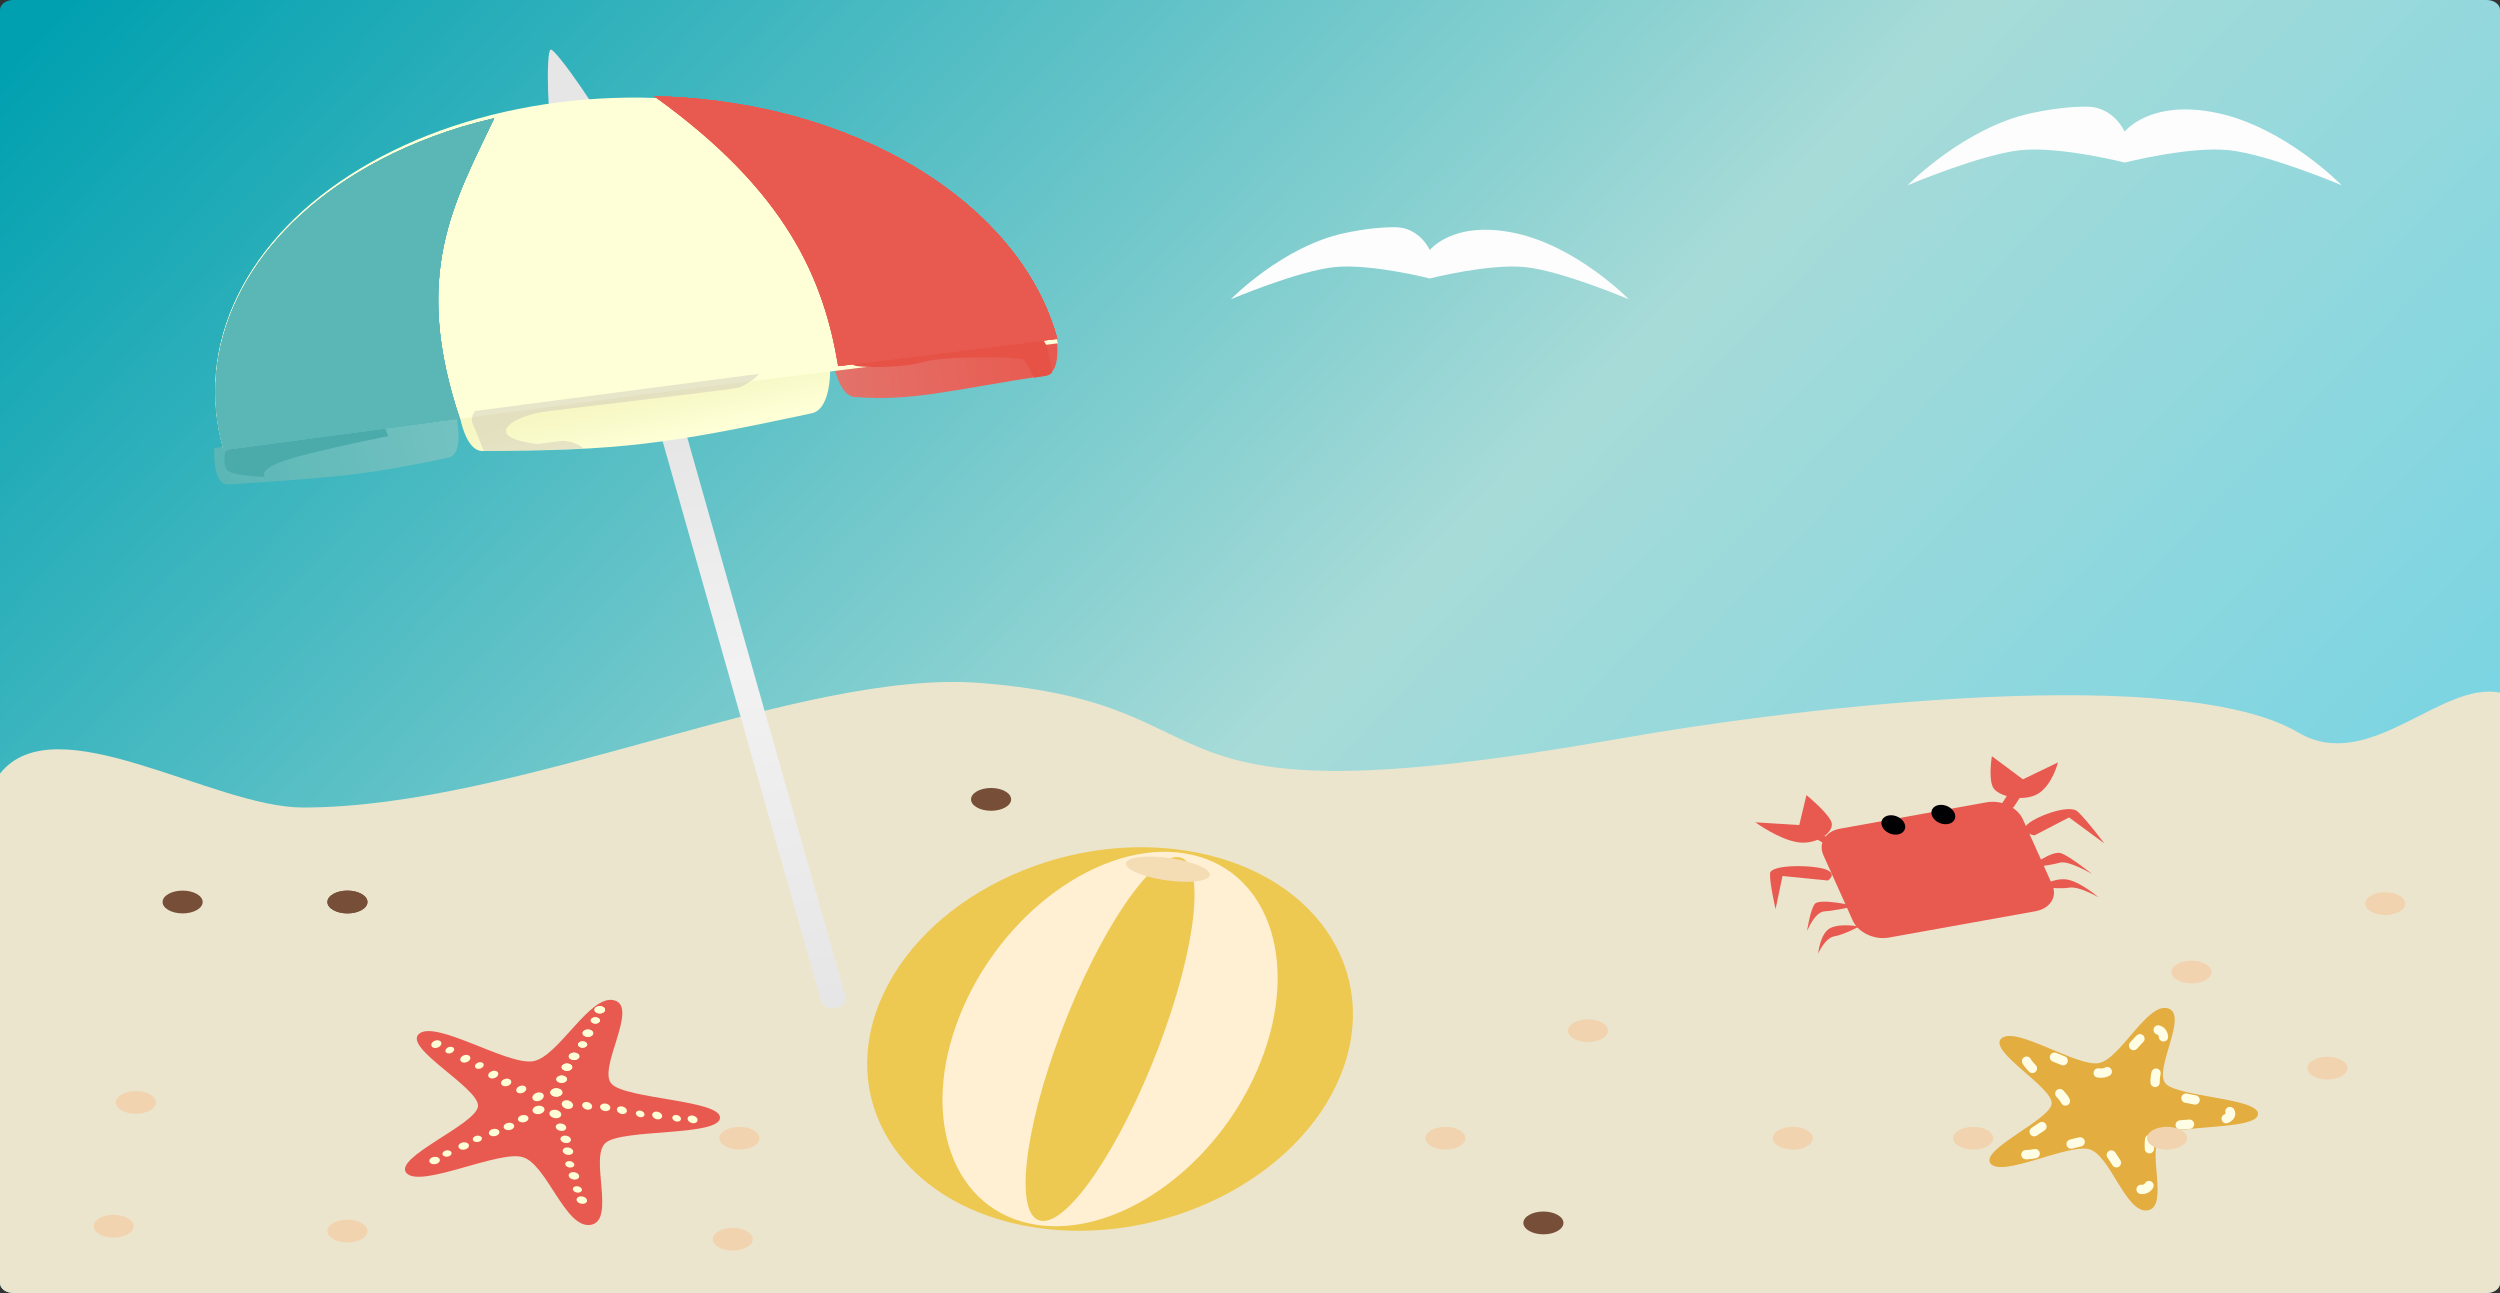 <svg width="698" height="361" viewBox="0 0 698 361" fill="none" xmlns="http://www.w3.org/2000/svg">
<rect x="0" y="0" width="698" height="361" fill="#333333" stroke="none"/>
<g clip-path="url(#clip0_10_5)">
<path d="M694.269 0H3.731C1.67 0 0 1.222 0 2.729V358.271C0 359.778 1.67 361 3.731 361H694.269C696.33 361 698 359.778 698 358.271V2.729C698 1.222 696.33 0 694.269 0Z" fill="url(#paint0_linear_10_5)"/>
<path fill-rule="evenodd" clip-rule="evenodd" d="M273.949 190.703C223.312 186.636 144.805 225.46 84.567 225.46C59.494 225.46 15.446 196.397 0 215.992V358.271C0 359.783 1.664 361 3.731 361H694.269C696.336 361 698 359.783 698 358.271V193.402C681.648 189.99 661.382 216.158 641.714 204.538C609.379 185.435 506.918 196.566 451.438 206.357C310.9 231.16 350.016 196.813 273.949 190.703Z" fill="#ECE5CE"/>
<path d="M288.827 342.702C324.412 348.201 362.709 329.106 374.365 300.05C386.021 270.995 366.622 242.983 331.037 237.483C295.452 231.984 257.156 251.08 245.5 280.135C233.844 309.19 253.242 337.202 288.827 342.702Z" fill="#EDC951"/>
<path d="M289.274 341.955C312.456 345.563 340.498 325.269 351.907 296.626C363.316 267.983 353.772 241.839 330.59 238.231C307.408 234.622 279.366 254.917 267.957 283.559C256.548 312.202 266.092 338.346 289.274 341.955Z" fill="#FFEFD3"/>
<path d="M290.656 340.848C298.156 342.072 312.867 320.341 323.513 292.31C334.159 264.278 336.709 240.562 329.208 239.337C321.708 238.113 306.998 259.844 296.352 287.876C285.706 315.907 283.156 339.623 290.656 340.848Z" fill="#EDC951"/>
<path d="M324.898 245.682C331.332 246.702 337.073 246.185 337.721 244.527C338.369 242.868 333.68 240.697 327.246 239.677C320.813 238.657 315.072 239.174 314.423 240.832C313.775 242.491 318.465 244.662 324.898 245.682Z" fill="#F4DCB5"/>
<path d="M605.315 281.533C611.115 283.292 601.257 298.611 604.599 302.487C607.941 306.363 630.922 306.546 630.433 311.114C629.945 315.683 607.289 313.774 603.253 317.277C599.218 320.78 605.738 336.837 599.658 337.921C593.578 339.004 589.23 322.617 583.418 320.897C577.606 319.178 559.151 328.793 555.812 324.92C552.473 321.047 572.407 312.709 572.825 308.139C573.243 303.569 554.8 293.408 558.826 289.908C562.853 286.407 579.891 297.949 585.974 296.811C592.056 295.673 599.515 279.774 605.315 281.533Z" fill="#E3AD40"/>
<path d="M602.564 287.548C607.179 288.908 599.631 300.809 602.266 303.885C604.902 306.96 623.128 307.419 622.782 311.038C622.435 314.656 604.401 313.036 601.189 315.8C597.978 318.564 603.313 331.152 598.515 332.051C593.716 332.95 589.978 319.952 585.392 318.568C580.807 317.184 565.948 324.732 563.344 321.634C560.74 318.535 576.597 312.091 576.915 308.464C577.234 304.838 562.706 296.906 565.914 294.134C569.121 291.362 582.52 300.457 587.329 299.557C592.138 298.657 597.948 286.188 602.564 287.548Z" stroke="#FFFEE4" stroke-width="2.6" stroke-linecap="round" stroke-linejoin="round" stroke-dasharray="2.6 10.4"/>
<path d="M554.681 224L513.744 231.361C509.667 232.095 507.585 235.411 509.093 238.769L517.286 257.017C518.794 260.376 523.322 262.504 527.399 261.77L568.335 254.409C572.412 253.676 574.495 250.359 572.987 247.001L564.793 228.753C563.285 225.395 558.758 223.267 554.681 224Z" fill="#E85A50"/>
<path d="M507.583 232.318C507.013 231.981 506.233 232.007 505.842 232.376C505.451 232.745 505.597 233.318 506.168 233.655L509.414 235.573C509.985 235.91 510.764 235.884 511.155 235.515C511.546 235.146 511.401 234.573 510.83 234.236L507.583 232.318Z" fill="#E85A50"/>
<path d="M562.999 220.849L563.281 220.904C564.169 221.076 564.615 221.643 564.276 222.171L562.348 225.173C562.009 225.701 561.014 225.989 560.125 225.817L559.844 225.762C558.955 225.59 558.51 225.023 558.849 224.496L560.777 221.493C561.116 220.966 562.111 220.677 562.999 220.849Z" fill="#E85A50"/>
<path fill-rule="evenodd" clip-rule="evenodd" d="M490.104 229.588C490.104 229.588 496.577 234.359 501.99 235.167C507.403 235.975 512.509 232.091 511.275 229.346C510.041 226.602 504.358 221.986 504.358 221.986L502.351 230.355L490.104 229.588Z" fill="#E85A50"/>
<path fill-rule="evenodd" clip-rule="evenodd" d="M574.585 212.864C574.585 212.864 573.049 219.072 569.118 221.558C565.186 224.044 557.611 222.438 556.377 219.693C555.143 216.948 556.135 211.134 556.135 211.134L564.807 217.586L574.585 212.864Z" fill="#E85A50"/>
<path d="M529.876 232.98C531.579 232.691 532.392 231.267 531.693 229.799C530.993 228.331 529.046 227.374 527.344 227.663C525.641 227.952 524.828 229.376 525.527 230.844C526.226 232.312 528.174 233.269 529.876 232.98Z" fill="#010002"/>
<path d="M543.846 230.076C545.549 229.788 546.362 228.363 545.663 226.895C544.963 225.427 543.016 224.471 541.314 224.759C539.611 225.048 538.798 226.472 539.497 227.94C540.197 229.409 542.144 230.365 543.846 230.076Z" fill="#010002"/>
<path fill-rule="evenodd" clip-rule="evenodd" d="M510.33 245.836L497.678 244.579L495.738 253.835C495.738 253.835 494.098 246.721 494.18 243.936C494.262 241.151 506.832 241.498 509.947 242.821C513.062 244.144 510.33 245.836 510.33 245.836Z" fill="#E85A50"/>
<path fill-rule="evenodd" clip-rule="evenodd" d="M518.053 252.986C518.053 252.986 507.959 250.62 506.659 252.408C505.359 254.195 504.529 259.977 504.529 259.977C504.529 259.977 506.631 254.606 509.424 254.447C512.218 254.287 518.053 252.986 518.053 252.986Z" fill="#E85A50"/>
<path fill-rule="evenodd" clip-rule="evenodd" d="M519.083 258.687C519.083 258.687 513.942 257.679 511.039 259.109C508.137 260.54 507.64 266.261 507.64 266.261C507.64 266.261 509.492 261.876 512.145 261.427C514.798 260.978 519.083 258.687 519.083 258.687Z" fill="#E85A50"/>
<path fill-rule="evenodd" clip-rule="evenodd" d="M568.036 233.239L577.682 228.228L587.547 235.497C587.547 235.497 582.628 228.935 580.087 226.592C577.545 224.248 567.161 228.46 565.686 230.556C564.21 232.652 568.036 233.239 568.036 233.239Z" fill="#E85A50"/>
<path fill-rule="evenodd" clip-rule="evenodd" d="M566.444 242.327C566.444 242.327 572.943 237.151 575.625 238.264C578.308 239.377 584.116 244.036 584.116 244.036C584.116 244.036 577.589 240.126 575.072 240.866C572.556 241.605 566.444 242.327 566.444 242.327Z" fill="#E85A50"/>
<path fill-rule="evenodd" clip-rule="evenodd" d="M569.493 247.672C569.493 247.672 572.975 245.204 576.706 245.512C580.438 245.819 585.91 250.529 585.91 250.529C585.91 250.529 580.465 247.38 577.812 247.829C575.159 248.279 569.493 247.672 569.493 247.672Z" fill="#E85A50"/>
<path d="M171.562 279.301C178.365 281.257 166.803 298.285 170.723 302.594C174.642 306.902 201.596 307.105 201.023 312.184C200.45 317.263 173.878 315.14 169.144 319.034C164.411 322.928 172.058 340.777 164.927 341.981C157.796 343.185 152.697 324.969 145.88 323.058C139.063 321.147 117.417 331.835 113.501 327.53C109.584 323.224 132.965 313.956 133.455 308.876C133.946 303.796 112.313 292.501 117.036 288.611C121.759 284.72 141.743 297.55 148.877 296.285C156.011 295.02 164.759 277.346 171.562 279.301Z" fill="#E85A50"/>
<path d="M158.291 298.985C159.109 298.985 159.773 298.526 159.773 297.958C159.773 297.391 159.109 296.931 158.291 296.931C157.473 296.931 156.809 297.391 156.809 297.958C156.809 298.526 157.473 298.985 158.291 298.985Z" fill="#FEFFD6"/>
<path d="M155.326 306.186C156.254 306.186 157.006 305.664 157.006 305.021C157.006 304.378 156.254 303.856 155.326 303.856C154.398 303.856 153.646 304.378 153.646 305.021C153.646 305.664 154.398 306.186 155.326 306.186Z" fill="#FEFFD6"/>
<path d="M156.81 302.345C157.628 302.345 158.291 301.885 158.291 301.318C158.291 300.751 157.628 300.291 156.81 300.291C155.991 300.291 155.328 300.751 155.328 301.318C155.328 301.885 155.991 302.345 156.81 302.345Z" fill="#FEFFD6"/>
<path d="M164.144 289.5C164.962 289.5 165.626 289.04 165.626 288.473C165.626 287.906 164.962 287.446 164.144 287.446C163.326 287.446 162.663 287.906 162.663 288.473C162.663 289.04 163.326 289.5 164.144 289.5Z" fill="#FEFFD6"/>
<path d="M166.224 285.797C166.932 285.797 167.507 285.399 167.507 284.907C167.507 284.416 166.932 284.018 166.224 284.018C165.515 284.018 164.941 284.416 164.941 284.907C164.941 285.399 165.515 285.797 166.224 285.797Z" fill="#FEFFD6"/>
<path d="M167.457 282.953C168.275 282.953 168.938 282.493 168.938 281.926C168.938 281.359 168.275 280.899 167.457 280.899C166.638 280.899 165.975 281.359 165.975 281.926C165.975 282.493 166.638 282.953 167.457 282.953Z" fill="#FEFFD6"/>
<path d="M162.66 292.515C163.369 292.515 163.943 292.116 163.943 291.625C163.943 291.134 163.369 290.736 162.66 290.736C161.952 290.736 161.377 291.134 161.377 291.625C161.377 292.116 161.952 292.515 162.66 292.515Z" fill="#FEFFD6"/>
<path d="M160.277 295.956C161.095 295.956 161.759 295.497 161.759 294.929C161.759 294.362 161.095 293.902 160.277 293.902C159.459 293.902 158.796 294.362 158.796 294.929C158.796 295.497 159.459 295.956 160.277 295.956Z" fill="#FEFFD6"/>
<path d="M158.291 298.985C159.109 298.985 159.773 298.526 159.773 297.958C159.773 297.391 159.109 296.931 158.291 296.931C157.473 296.931 156.809 297.391 156.809 297.958C156.809 298.526 157.473 298.985 158.291 298.985Z" fill="#FEFFD6"/>
<path d="M155.326 306.186C156.254 306.186 157.006 305.664 157.006 305.021C157.006 304.378 156.254 303.856 155.326 303.856C154.398 303.856 153.646 304.378 153.646 305.021C153.646 305.664 154.398 306.186 155.326 306.186Z" fill="#FEFFD6"/>
<path d="M156.81 302.345C157.628 302.345 158.291 301.885 158.291 301.318C158.291 300.751 157.628 300.291 156.81 300.291C155.991 300.291 155.328 300.751 155.328 301.318C155.328 301.885 155.991 302.345 156.81 302.345Z" fill="#FEFFD6"/>
<path d="M164.144 289.5C164.962 289.5 165.626 289.04 165.626 288.473C165.626 287.906 164.962 287.446 164.144 287.446C163.326 287.446 162.663 287.906 162.663 288.473C162.663 289.04 163.326 289.5 164.144 289.5Z" fill="#FEFFD6"/>
<path d="M166.224 285.797C166.932 285.797 167.507 285.399 167.507 284.907C167.507 284.416 166.932 284.018 166.224 284.018C165.515 284.018 164.941 284.416 164.941 284.907C164.941 285.399 165.515 285.797 166.224 285.797Z" fill="#FEFFD6"/>
<path d="M167.457 282.953C168.275 282.953 168.938 282.493 168.938 281.926C168.938 281.359 168.275 280.899 167.457 280.899C166.638 280.899 165.975 281.359 165.975 281.926C165.975 282.493 166.638 282.953 167.457 282.953Z" fill="#FEFFD6"/>
<path d="M162.66 292.515C163.369 292.515 163.943 292.116 163.943 291.625C163.943 291.134 163.369 290.736 162.66 290.736C161.952 290.736 161.377 291.134 161.377 291.625C161.377 292.116 161.952 292.515 162.66 292.515Z" fill="#FEFFD6"/>
<path d="M160.277 295.956C161.095 295.956 161.759 295.497 161.759 294.929C161.759 294.362 161.095 293.902 160.277 293.902C159.459 293.902 158.796 294.362 158.796 294.929C158.796 295.497 159.459 295.956 160.277 295.956Z" fill="#FEFFD6"/>
<path d="M167.587 309.301C167.774 309.882 168.546 310.288 169.311 310.209C170.076 310.129 170.545 309.594 170.358 309.014C170.171 308.433 169.399 308.027 168.634 308.106C167.869 308.186 167.4 308.721 167.587 309.301Z" fill="#FEFFD6"/>
<path d="M156.903 308.545C157.146 309.217 158.021 309.698 158.858 309.621C159.694 309.544 160.175 308.937 159.932 308.266C159.688 307.595 158.813 307.113 157.977 307.19C157.14 307.267 156.659 307.874 156.903 308.545Z" fill="#FEFFD6"/>
<path d="M162.603 308.875C162.818 309.467 163.59 309.891 164.327 309.823C165.065 309.755 165.489 309.22 165.274 308.628C165.06 308.036 164.288 307.612 163.55 307.68C162.813 307.748 162.389 308.283 162.603 308.875Z" fill="#FEFFD6"/>
<path d="M182.15 311.566C182.364 312.158 183.136 312.583 183.874 312.515C184.611 312.447 185.035 311.912 184.821 311.32C184.606 310.728 183.834 310.303 183.097 310.371C182.359 310.439 181.935 310.974 182.15 311.566Z" fill="#FEFFD6"/>
<path d="M187.762 312.327C187.948 312.839 188.616 313.207 189.255 313.148C189.894 313.089 190.261 312.626 190.075 312.113C189.889 311.601 189.221 311.233 188.582 311.292C187.944 311.351 187.577 311.814 187.762 312.327Z" fill="#FEFFD6"/>
<path d="M192.036 312.648C192.25 313.239 193.022 313.664 193.76 313.596C194.497 313.528 194.921 312.993 194.706 312.401C194.492 311.809 193.72 311.384 192.983 311.453C192.245 311.521 191.821 312.056 192.036 312.648Z" fill="#FEFFD6"/>
<path d="M177.589 311.105C177.775 311.617 178.443 311.985 179.082 311.926C179.72 311.867 180.087 311.404 179.902 310.891C179.716 310.379 179.047 310.011 178.409 310.07C177.77 310.129 177.403 310.592 177.589 311.105Z" fill="#FEFFD6"/>
<path d="M172.292 310.09C172.507 310.682 173.279 311.107 174.016 311.039C174.754 310.971 175.178 310.436 174.963 309.844C174.749 309.252 173.977 308.827 173.239 308.895C172.502 308.963 172.078 309.498 172.292 310.09Z" fill="#FEFFD6"/>
<path d="M157.092 317.194C156.434 317.471 156.281 318.105 156.751 318.61C157.221 319.114 158.135 319.299 158.793 319.022C159.451 318.745 159.604 318.111 159.134 317.606C158.664 317.102 157.75 316.917 157.092 317.194Z" fill="#FEFFD6"/>
<path d="M154.08 309.99C153.337 310.302 153.169 311.021 153.705 311.595C154.241 312.17 155.278 312.383 156.021 312.071C156.764 311.759 156.932 311.04 156.396 310.465C155.86 309.891 154.823 309.678 154.08 309.99Z" fill="#FEFFD6"/>
<path d="M155.771 313.798C155.116 314.073 154.968 314.707 155.441 315.213C155.913 315.72 156.828 315.908 157.483 315.633C158.138 315.357 158.286 314.724 157.813 314.217C157.341 313.71 156.427 313.523 155.771 313.798Z" fill="#FEFFD6"/>
<path d="M159.385 327.384C158.73 327.659 158.582 328.293 159.055 328.799C159.527 329.306 160.442 329.493 161.097 329.218C161.752 328.943 161.9 328.309 161.427 327.803C160.955 327.296 160.041 327.108 159.385 327.384Z" fill="#FEFFD6"/>
<path d="M160.466 331.294C159.899 331.532 159.771 332.081 160.18 332.519C160.589 332.958 161.381 333.121 161.948 332.882C162.515 332.644 162.643 332.095 162.234 331.657C161.825 331.218 161.033 331.055 160.466 331.294Z" fill="#FEFFD6"/>
<path d="M161.588 334.151C160.933 334.427 160.785 335.06 161.258 335.567C161.73 336.074 162.645 336.261 163.3 335.986C163.955 335.711 164.103 335.077 163.63 334.571C163.158 334.064 162.244 333.876 161.588 334.151Z" fill="#FEFFD6"/>
<path d="M158.345 324.289C157.778 324.527 157.65 325.076 158.059 325.515C158.468 325.953 159.26 326.116 159.827 325.877C160.394 325.639 160.523 325.09 160.113 324.652C159.704 324.213 158.912 324.051 158.345 324.289Z" fill="#FEFFD6"/>
<path d="M157.722 320.488C157.066 320.764 156.918 321.397 157.391 321.904C157.864 322.41 158.778 322.598 159.433 322.323C160.088 322.048 160.236 321.414 159.763 320.907C159.291 320.401 158.377 320.213 157.722 320.488Z" fill="#FEFFD6"/>
<path d="M142.989 313.629C142.346 313.323 141.423 313.469 140.926 313.953C140.429 314.438 140.546 315.078 141.189 315.384C141.831 315.689 142.755 315.543 143.252 315.059C143.749 314.574 143.631 313.934 142.989 313.629Z" fill="#FEFFD6"/>
<path d="M151.375 308.894C150.648 308.549 149.601 308.716 149.036 309.267C148.471 309.818 148.601 310.544 149.328 310.889C150.055 311.234 151.102 311.067 151.668 310.516C152.233 309.965 152.102 309.239 151.375 308.894Z" fill="#FEFFD6"/>
<path d="M146.98 311.46C146.339 311.156 145.416 311.303 144.917 311.788C144.419 312.274 144.534 312.914 145.175 313.218C145.816 313.522 146.739 313.375 147.238 312.89C147.736 312.404 147.621 311.764 146.98 311.46Z" fill="#FEFFD6"/>
<path d="M130.36 319.083C129.719 318.778 128.795 318.925 128.297 319.411C127.798 319.897 127.914 320.537 128.555 320.841C129.195 321.145 130.119 320.998 130.617 320.513C131.116 320.027 131 319.387 130.36 319.083Z" fill="#FEFFD6"/>
<path d="M125.59 321.299C125.035 321.035 124.235 321.163 123.803 321.583C123.372 322.004 123.472 322.558 124.026 322.822C124.581 323.085 125.381 322.958 125.813 322.537C126.244 322.117 126.144 321.562 125.59 321.299Z" fill="#FEFFD6"/>
<path d="M122.238 323.137C121.597 322.832 120.674 322.979 120.175 323.465C119.677 323.951 119.792 324.591 120.433 324.895C121.074 325.199 121.997 325.052 122.496 324.567C122.994 324.081 122.879 323.441 122.238 323.137Z" fill="#FEFFD6"/>
<path d="M134.058 317.204C133.503 316.941 132.703 317.068 132.272 317.489C131.84 317.909 131.94 318.463 132.495 318.727C133.05 318.99 133.85 318.863 134.281 318.442C134.713 318.022 134.613 317.468 134.058 317.204Z" fill="#FEFFD6"/>
<path d="M138.862 315.323C138.221 315.018 137.297 315.165 136.799 315.651C136.3 316.137 136.416 316.777 137.057 317.081C137.697 317.385 138.621 317.238 139.119 316.753C139.618 316.267 139.502 315.627 138.862 315.323Z" fill="#FEFFD6"/>
<path d="M142.656 302.461C142.941 301.888 142.578 301.315 141.844 301.182C141.11 301.048 140.284 301.405 139.998 301.978C139.713 302.551 140.076 303.124 140.81 303.257C141.544 303.391 142.37 303.034 142.656 302.461Z" fill="#FEFFD6"/>
<path d="M151.691 306.475C152.039 305.812 151.667 305.163 150.859 305.024C150.052 304.885 149.115 305.309 148.766 305.971C148.418 306.634 148.79 307.283 149.598 307.422C150.406 307.561 151.343 307.137 151.691 306.475Z" fill="#FEFFD6"/>
<path d="M146.83 304.393C147.138 303.809 146.809 303.236 146.097 303.114C145.385 302.991 144.559 303.365 144.251 303.949C143.944 304.533 144.273 305.106 144.985 305.229C145.697 305.351 146.523 304.977 146.83 304.393Z" fill="#FEFFD6"/>
<path d="M131.2 295.823C131.507 295.239 131.179 294.666 130.466 294.544C129.754 294.421 128.928 294.795 128.621 295.379C128.314 295.963 128.642 296.536 129.354 296.659C130.066 296.781 130.893 296.407 131.2 295.823Z" fill="#FEFFD6"/>
<path d="M126.701 293.386C126.967 292.88 126.683 292.384 126.066 292.278C125.449 292.171 124.734 292.495 124.468 293.001C124.202 293.507 124.486 294.003 125.103 294.109C125.72 294.215 126.435 293.891 126.701 293.386Z" fill="#FEFFD6"/>
<path d="M123.111 291.738C123.418 291.154 123.089 290.581 122.377 290.458C121.665 290.336 120.839 290.71 120.532 291.294C120.224 291.878 120.553 292.451 121.265 292.573C121.977 292.696 122.803 292.322 123.111 291.738Z" fill="#FEFFD6"/>
<path d="M134.954 297.687C135.22 297.181 134.936 296.685 134.319 296.579C133.702 296.472 132.987 296.796 132.721 297.302C132.455 297.808 132.739 298.304 133.356 298.41C133.972 298.516 134.688 298.192 134.954 297.687Z" fill="#FEFFD6"/>
<path d="M139.005 300.25C139.312 299.666 138.983 299.093 138.271 298.971C137.559 298.848 136.733 299.222 136.425 299.806C136.118 300.39 136.447 300.963 137.159 301.086C137.871 301.208 138.697 300.834 139.005 300.25Z" fill="#FEFFD6"/>
<path d="M179.577 89.881L178.786 90C177.107 90.252 176.062 91.575 176.452 92.954L229.222 279.412C229.613 280.791 231.29 281.705 232.969 281.452L233.761 281.333C235.44 281.081 236.484 279.758 236.094 278.379L183.324 91.921C182.934 90.542 181.256 89.628 179.577 89.881Z" fill="url(#paint1_linear_10_5)"/>
<path d="M169.722 37.062C169.791 39.564 156.188 41.166 154.597 38.849C153.007 36.531 152.267 14.021 153.783 13.848C155.3 13.676 169.654 34.561 169.722 37.062Z" fill="#E6E6E6"/>
<path fill-rule="evenodd" clip-rule="evenodd" d="M182.639 26.875C219.906 53.575 230.021 78.162 234.024 102.225L295.199 94.618C291.347 80.365 282.221 67.028 268.747 55.959C255.272 44.89 237.926 36.481 218.465 31.583C206.92 28.712 194.832 27.123 182.639 26.875Z" fill="#E85A50"/>
<path fill-rule="evenodd" clip-rule="evenodd" d="M128.925 35.406C118.316 38.639 108.477 42.985 99.74 48.299C84.374 57.642 72.838 69.717 66.298 83.3C59.758 96.883 58.446 111.493 62.495 125.651L128.376 116.89C114.892 76.617 126.671 56.72 137.984 33.02C134.917 33.725 131.894 34.521 128.925 35.406Z" fill="#5BB7B6"/>
<path fill-rule="evenodd" clip-rule="evenodd" d="M59.828 125.106C59.828 125.106 59.222 135.507 63.672 135.237C99.062 133.092 105.739 131.782 125.055 127.816C129.998 126.801 127.32 115.99 127.32 115.99L59.828 125.106Z" fill="url(#paint2_linear_10_5)"/>
<path fill-rule="evenodd" clip-rule="evenodd" d="M128.925 35.406C118.316 38.639 108.477 42.985 99.74 48.299C84.374 57.642 72.838 69.717 66.298 83.3C59.758 96.883 58.446 111.493 62.495 125.651L128.376 116.89C114.892 76.617 126.671 56.72 137.984 33.02C134.917 33.725 131.894 34.521 128.925 35.406Z" fill="#5BB7B6"/>
<path fill-rule="evenodd" clip-rule="evenodd" d="M128.925 35.406C118.316 38.639 108.477 42.985 99.74 48.299C84.374 57.642 72.838 69.717 66.298 83.3C59.758 96.883 58.446 111.493 62.495 125.651L128.376 116.89C114.892 76.617 126.671 56.72 137.984 33.02C134.917 33.725 131.894 34.521 128.925 35.406Z" fill="#5BB7B6"/>
<path fill-rule="evenodd" clip-rule="evenodd" d="M128.195 115.281C128.195 115.281 129.75 125.939 134.678 125.918C172.989 125.761 185.226 124.233 226.592 115.405C232.496 114.145 231.767 101.638 231.767 101.638L128.195 115.281Z" fill="url(#paint3_linear_10_5)"/>
<path fill-rule="evenodd" clip-rule="evenodd" d="M232.65 101.101C232.65 101.101 234.088 110.513 238.651 110.851C254.893 112.052 264.611 109.039 291.869 104.824C296.853 104.054 294.823 93.241 294.823 93.241L232.65 101.101Z" fill="url(#paint4_linear_10_5)"/>
<path fill-rule="evenodd" clip-rule="evenodd" d="M182.639 26.875C219.906 53.575 230.021 78.162 234.024 102.225L295.199 94.618C291.347 80.365 282.221 67.028 268.747 55.959C255.272 44.89 237.926 36.481 218.465 31.583C206.92 28.712 194.832 27.123 182.639 26.875Z" fill="#E85A50"/>
<path fill-rule="evenodd" clip-rule="evenodd" d="M182.639 26.875C219.906 53.575 230.021 78.162 234.024 102.225L295.199 94.618C291.347 80.365 282.221 67.028 268.747 55.959C255.272 44.89 237.926 36.481 218.465 31.583C206.92 28.712 194.832 27.123 182.639 26.875Z" fill="#E85A50"/>
<path d="M62.406 125.612C58.26 111.238 59.602 96.405 66.298 82.614C72.994 68.823 84.805 56.564 100.536 47.078C116.267 37.592 135.359 31.215 155.88 28.593C176.401 25.971 197.623 27.197 217.397 32.147C237.171 37.097 254.796 45.595 268.487 56.781C282.179 67.967 291.451 81.444 295.365 95.848L178.756 110.269L62.406 125.612Z" fill="#FEFFD6"/>
<path fill-rule="evenodd" clip-rule="evenodd" d="M128.925 35.406C118.316 38.639 108.477 42.985 99.74 48.299C84.374 57.642 72.838 69.717 66.298 83.3C59.758 96.883 58.446 111.493 62.495 125.651L128.376 116.89C114.892 76.617 126.671 56.72 137.984 33.02C134.917 33.725 131.894 34.521 128.925 35.406Z" fill="#5BB7B6"/>
<path fill-rule="evenodd" clip-rule="evenodd" d="M182.639 26.875C219.906 53.575 230.021 78.162 234.024 102.225L295.199 94.618C291.347 80.365 282.221 67.028 268.747 55.959C255.272 44.89 237.926 36.481 218.465 31.583C206.92 28.712 194.832 27.123 182.639 26.875Z" fill="#E85A50"/>
<path fill-rule="evenodd" clip-rule="evenodd" d="M66.773 124.275C64.454 125.315 62.879 126.039 62.879 126.039C62.879 126.039 61.948 130.264 63.824 131.583C65.701 132.902 74.004 133.159 74.004 133.159C74.004 133.159 70.979 130.555 84.139 127.211C97.299 123.868 108.402 121.78 108.402 121.78C108.402 121.78 107.973 120.479 107.076 118.86L66.773 124.275Z" fill="#4BABAA"/>
<path opacity="0.384" fill-rule="evenodd" clip-rule="evenodd" d="M132.671 114.74C131.664 116.033 131.418 117.363 132.28 119.086C133.142 120.809 134.038 123.452 135.028 125.881C146.004 125.833 154.822 125.664 162.825 125.245C161.875 123.935 158.525 122.9 156.747 123.127C154.115 123.461 150.167 123.964 150.167 123.964C150.167 123.964 141.566 123.238 141.31 120.51C141.055 117.781 147.356 115.913 150.138 115.245C152.921 114.578 204.082 108.948 206.428 108.148C207.75 107.696 210.901 105.816 211.88 104.376L132.671 114.74Z" fill="#C4BDB6"/>
<path fill-rule="evenodd" clip-rule="evenodd" d="M237.268 100.599C237.607 101.246 238.019 101.814 238.508 102.028C239.96 102.662 251.789 102.854 257.802 101.076C263.815 99.299 284.554 99.551 285.855 100.52C286.532 101.023 287.538 103.47 288.74 105.457C289.806 105.287 290.857 105.117 291.981 104.942C292.715 104.827 293.295 104.491 293.753 104.004C293.575 101.813 292.736 99.425 292.749 98.441C292.762 97.41 291.722 95.506 290.675 93.795L237.268 100.599Z" fill="#E75247"/>
<path fill-rule="evenodd" clip-rule="evenodd" d="M128.925 35.406C118.316 38.639 108.477 42.985 99.74 48.299C84.374 57.642 72.838 69.717 66.298 83.3C59.758 96.883 58.446 111.493 62.495 125.651L128.376 116.89C114.892 76.617 126.671 56.72 137.984 33.02C134.917 33.725 131.894 34.521 128.925 35.406Z" fill="#5BB7B6"/>
<path fill-rule="evenodd" clip-rule="evenodd" d="M128.925 35.406C118.316 38.639 108.477 42.985 99.74 48.299C84.374 57.642 72.838 69.717 66.298 83.3C59.758 96.883 58.446 111.493 62.495 125.651L128.376 116.89C114.892 76.617 126.671 56.72 137.984 33.02C134.917 33.725 131.894 34.521 128.925 35.406Z" fill="#5BB7B6"/>
<path fill-rule="evenodd" clip-rule="evenodd" d="M128.925 35.406C118.316 38.639 108.477 42.985 99.74 48.299C84.374 57.642 72.838 69.717 66.298 83.3C59.758 96.883 58.446 111.493 62.495 125.651L128.376 116.89C114.892 76.617 126.671 56.72 137.984 33.02C134.917 33.725 131.894 34.521 128.925 35.406Z" fill="#5BB7B6"/>
<path fill-rule="evenodd" clip-rule="evenodd" d="M128.925 35.406C118.316 38.639 108.477 42.985 99.74 48.299C84.374 57.642 72.838 69.717 66.298 83.3C59.758 96.883 58.446 111.493 62.495 125.651L128.376 116.89C114.892 76.617 126.671 56.72 137.984 33.02C134.917 33.725 131.894 34.521 128.925 35.406Z" fill="#5BB7B6"/>
<path fill-rule="evenodd" clip-rule="evenodd" d="M182.639 26.875C219.906 53.575 230.021 78.162 234.024 102.225L295.199 94.618C291.347 80.365 282.221 67.028 268.747 55.959C255.272 44.89 237.926 36.481 218.465 31.583C206.92 28.712 194.832 27.123 182.639 26.875Z" fill="#E85A50"/>
<path fill-rule="evenodd" clip-rule="evenodd" d="M182.639 26.875C219.906 53.575 230.021 78.162 234.024 102.225L295.199 94.618C291.347 80.365 282.221 67.028 268.747 55.959C255.272 44.89 237.926 36.481 218.465 31.583C206.92 28.712 194.832 27.123 182.639 26.875Z" fill="#E85A50"/>
<path d="M500.561 320.975C503.652 320.975 506.158 319.549 506.158 317.791C506.158 316.033 503.652 314.607 500.561 314.607C497.471 314.607 494.965 316.033 494.965 317.791C494.965 319.549 497.471 320.975 500.561 320.975Z" fill="#F1D4AF"/>
<path d="M550.928 320.975C554.019 320.975 556.525 319.549 556.525 317.791C556.525 316.033 554.019 314.607 550.928 314.607C547.838 314.607 545.332 316.033 545.332 317.791C545.332 319.549 547.838 320.975 550.928 320.975Z" fill="#F1D4AF"/>
<path d="M605.026 320.975C608.117 320.975 610.623 319.549 610.623 317.791C610.623 316.033 608.117 314.607 605.026 314.607C601.936 314.607 599.43 316.033 599.43 317.791C599.43 319.549 601.936 320.975 605.026 320.975Z" fill="#F1D4AF"/>
<path d="M611.866 274.582C614.957 274.582 617.463 273.157 617.463 271.398C617.463 269.64 614.957 268.214 611.866 268.214C608.776 268.214 606.27 269.64 606.27 271.398C606.27 273.157 608.776 274.582 611.866 274.582Z" fill="#F1D4AF"/>
<path d="M649.797 301.417C652.888 301.417 655.393 299.992 655.393 298.233C655.393 296.475 652.888 295.049 649.797 295.049C646.706 295.049 644.201 296.475 644.201 298.233C644.201 299.992 646.706 301.417 649.797 301.417Z" fill="#F1D4AF"/>
<path d="M403.558 320.975C406.649 320.975 409.155 319.549 409.155 317.791C409.155 316.033 406.649 314.607 403.558 314.607C400.467 314.607 397.962 316.033 397.962 317.791C397.962 319.549 400.467 320.975 403.558 320.975Z" fill="#F1D4AF"/>
<path d="M206.443 320.975C209.534 320.975 212.039 319.549 212.039 317.791C212.039 316.033 209.534 314.607 206.443 314.607C203.352 314.607 200.846 316.033 200.846 317.791C200.846 319.549 203.352 320.975 206.443 320.975Z" fill="#F1D4AF"/>
<path d="M31.712 345.536C34.803 345.536 37.309 344.11 37.309 342.352C37.309 340.593 34.803 339.168 31.712 339.168C28.622 339.168 26.116 340.593 26.116 342.352C26.116 344.11 28.622 345.536 31.712 345.536Z" fill="#F1D4AF"/>
<path d="M97.003 346.9C100.094 346.9 102.6 345.475 102.6 343.716C102.6 341.958 100.094 340.532 97.003 340.532C93.912 340.532 91.407 341.958 91.407 343.716C91.407 345.475 93.912 346.9 97.003 346.9Z" fill="#F1D4AF"/>
<path d="M97.003 255.024C100.094 255.024 102.6 253.599 102.6 251.84C102.6 250.082 100.094 248.656 97.003 248.656C93.912 248.656 91.407 250.082 91.407 251.84C91.407 253.599 93.912 255.024 97.003 255.024Z" fill="#774F38"/>
<path d="M97.003 255.024C100.094 255.024 102.6 253.599 102.6 251.84C102.6 250.082 100.094 248.656 97.003 248.656C93.912 248.656 91.407 250.082 91.407 251.84C91.407 253.599 93.912 255.024 97.003 255.024Z" fill="#774F38"/>
<path d="M50.989 255.024C54.08 255.024 56.585 253.599 56.585 251.84C56.585 250.082 54.08 248.656 50.989 248.656C47.898 248.656 45.392 250.082 45.392 251.84C45.392 253.599 47.898 255.024 50.989 255.024Z" fill="#774F38"/>
<path d="M276.708 226.37C279.799 226.37 282.304 224.944 282.304 223.186C282.304 221.428 279.799 220.002 276.708 220.002C273.617 220.002 271.112 221.428 271.112 223.186C271.112 224.944 273.617 226.37 276.708 226.37Z" fill="#774F38"/>
<path d="M430.918 344.626C434.009 344.626 436.514 343.2 436.514 341.442C436.514 339.684 434.009 338.258 430.918 338.258C427.827 338.258 425.322 339.684 425.322 341.442C425.322 343.2 427.827 344.626 430.918 344.626Z" fill="#774F38"/>
<path d="M443.354 290.956C446.445 290.956 448.951 289.531 448.951 287.772C448.951 286.014 446.445 284.588 443.354 284.588C440.264 284.588 437.758 286.014 437.758 287.772C437.758 289.531 440.264 290.956 443.354 290.956Z" fill="#F1D4AF"/>
<path d="M665.964 255.479C669.055 255.479 671.561 254.054 671.561 252.295C671.561 250.537 669.055 249.111 665.964 249.111C662.874 249.111 660.368 250.537 660.368 252.295C660.368 254.054 662.874 255.479 665.964 255.479Z" fill="#F1D4AF"/>
<path d="M204.577 349.174C207.668 349.174 210.174 347.749 210.174 345.99C210.174 344.232 207.668 342.807 204.577 342.807C201.487 342.807 198.981 344.232 198.981 345.99C198.981 347.749 201.487 349.174 204.577 349.174Z" fill="#F1D4AF"/>
<path d="M37.931 310.968C41.022 310.968 43.527 309.543 43.527 307.785C43.527 306.026 41.022 304.601 37.931 304.601C34.84 304.601 32.334 306.026 32.334 307.785C32.334 309.543 34.84 310.968 37.931 310.968Z" fill="#F1D4AF"/>
<path fill-rule="evenodd" clip-rule="evenodd" d="M389.592 63.44C386.022 63.414 381.348 63.811 375.395 65.081C358.078 68.775 343.648 83.553 343.648 83.553C343.648 83.553 362.407 75.636 372.509 74.581C382.61 73.525 399.205 77.747 399.205 77.747C399.205 77.747 415.801 73.525 425.902 74.581C436.003 75.636 454.763 83.553 454.763 83.553C454.763 83.553 440.333 68.775 423.016 65.081C405.699 61.387 399.205 69.831 399.205 69.831C399.205 69.831 396.409 63.49 389.592 63.44Z" fill="#FDFDFD"/>
<path fill-rule="evenodd" clip-rule="evenodd" d="M582.729 29.782C578.836 29.754 573.739 30.187 567.248 31.572C548.365 35.601 532.629 51.715 532.629 51.715C532.629 51.715 553.085 43.082 564.101 41.931C575.116 40.78 593.212 45.384 593.212 45.384C593.212 45.384 611.308 40.78 622.323 41.931C633.338 43.082 653.795 51.715 653.795 51.715C653.795 51.715 638.059 35.601 619.176 31.572C600.293 27.544 593.212 36.752 593.212 36.752C593.212 36.752 590.163 29.837 582.729 29.782Z" fill="#FDFDFD"/>
</g>
<defs>
<linearGradient id="paint0_linear_10_5" x1="9.949" y1="8.051" x2="533.517" y2="511.215" gradientUnits="userSpaceOnUse">
<stop stop-color="#00A0B0"/>
<stop offset="0.529" stop-color="#A7DBD8"/>
<stop offset="1" stop-color="#69D2E7"/>
</linearGradient>
<linearGradient id="paint1_linear_10_5" x1="187.855" y1="123.835" x2="212.368" y2="281.988" gradientUnits="userSpaceOnUse">
<stop stop-color="#E6E6E6"/>
<stop offset="0.402" stop-color="#F2F2F2"/>
<stop offset="1" stop-color="#E6E6E6"/>
</linearGradient>
<linearGradient id="paint2_linear_10_5" x1="62.224" y1="130.572" x2="131.3" y2="113.618" gradientUnits="userSpaceOnUse">
<stop stop-color="#5BB7B6"/>
<stop offset="1" stop-color="#75C3C2"/>
</linearGradient>
<linearGradient id="paint3_linear_10_5" x1="182.89" y1="109.482" x2="185.892" y2="122.917" gradientUnits="userSpaceOnUse">
<stop stop-color="#F6F7C3"/>
<stop offset="1" stop-color="#FEFFD6"/>
</linearGradient>
<linearGradient id="paint4_linear_10_5" x1="293.14" y1="103.669" x2="235.297" y2="109.462" gradientUnits="userSpaceOnUse">
<stop stop-color="#E85A50"/>
<stop offset="1" stop-color="#E3726A"/>
</linearGradient>
<clipPath id="clip0_10_5">
<rect width="698" height="361" fill="white"/>
</clipPath>
</defs>
</svg>
